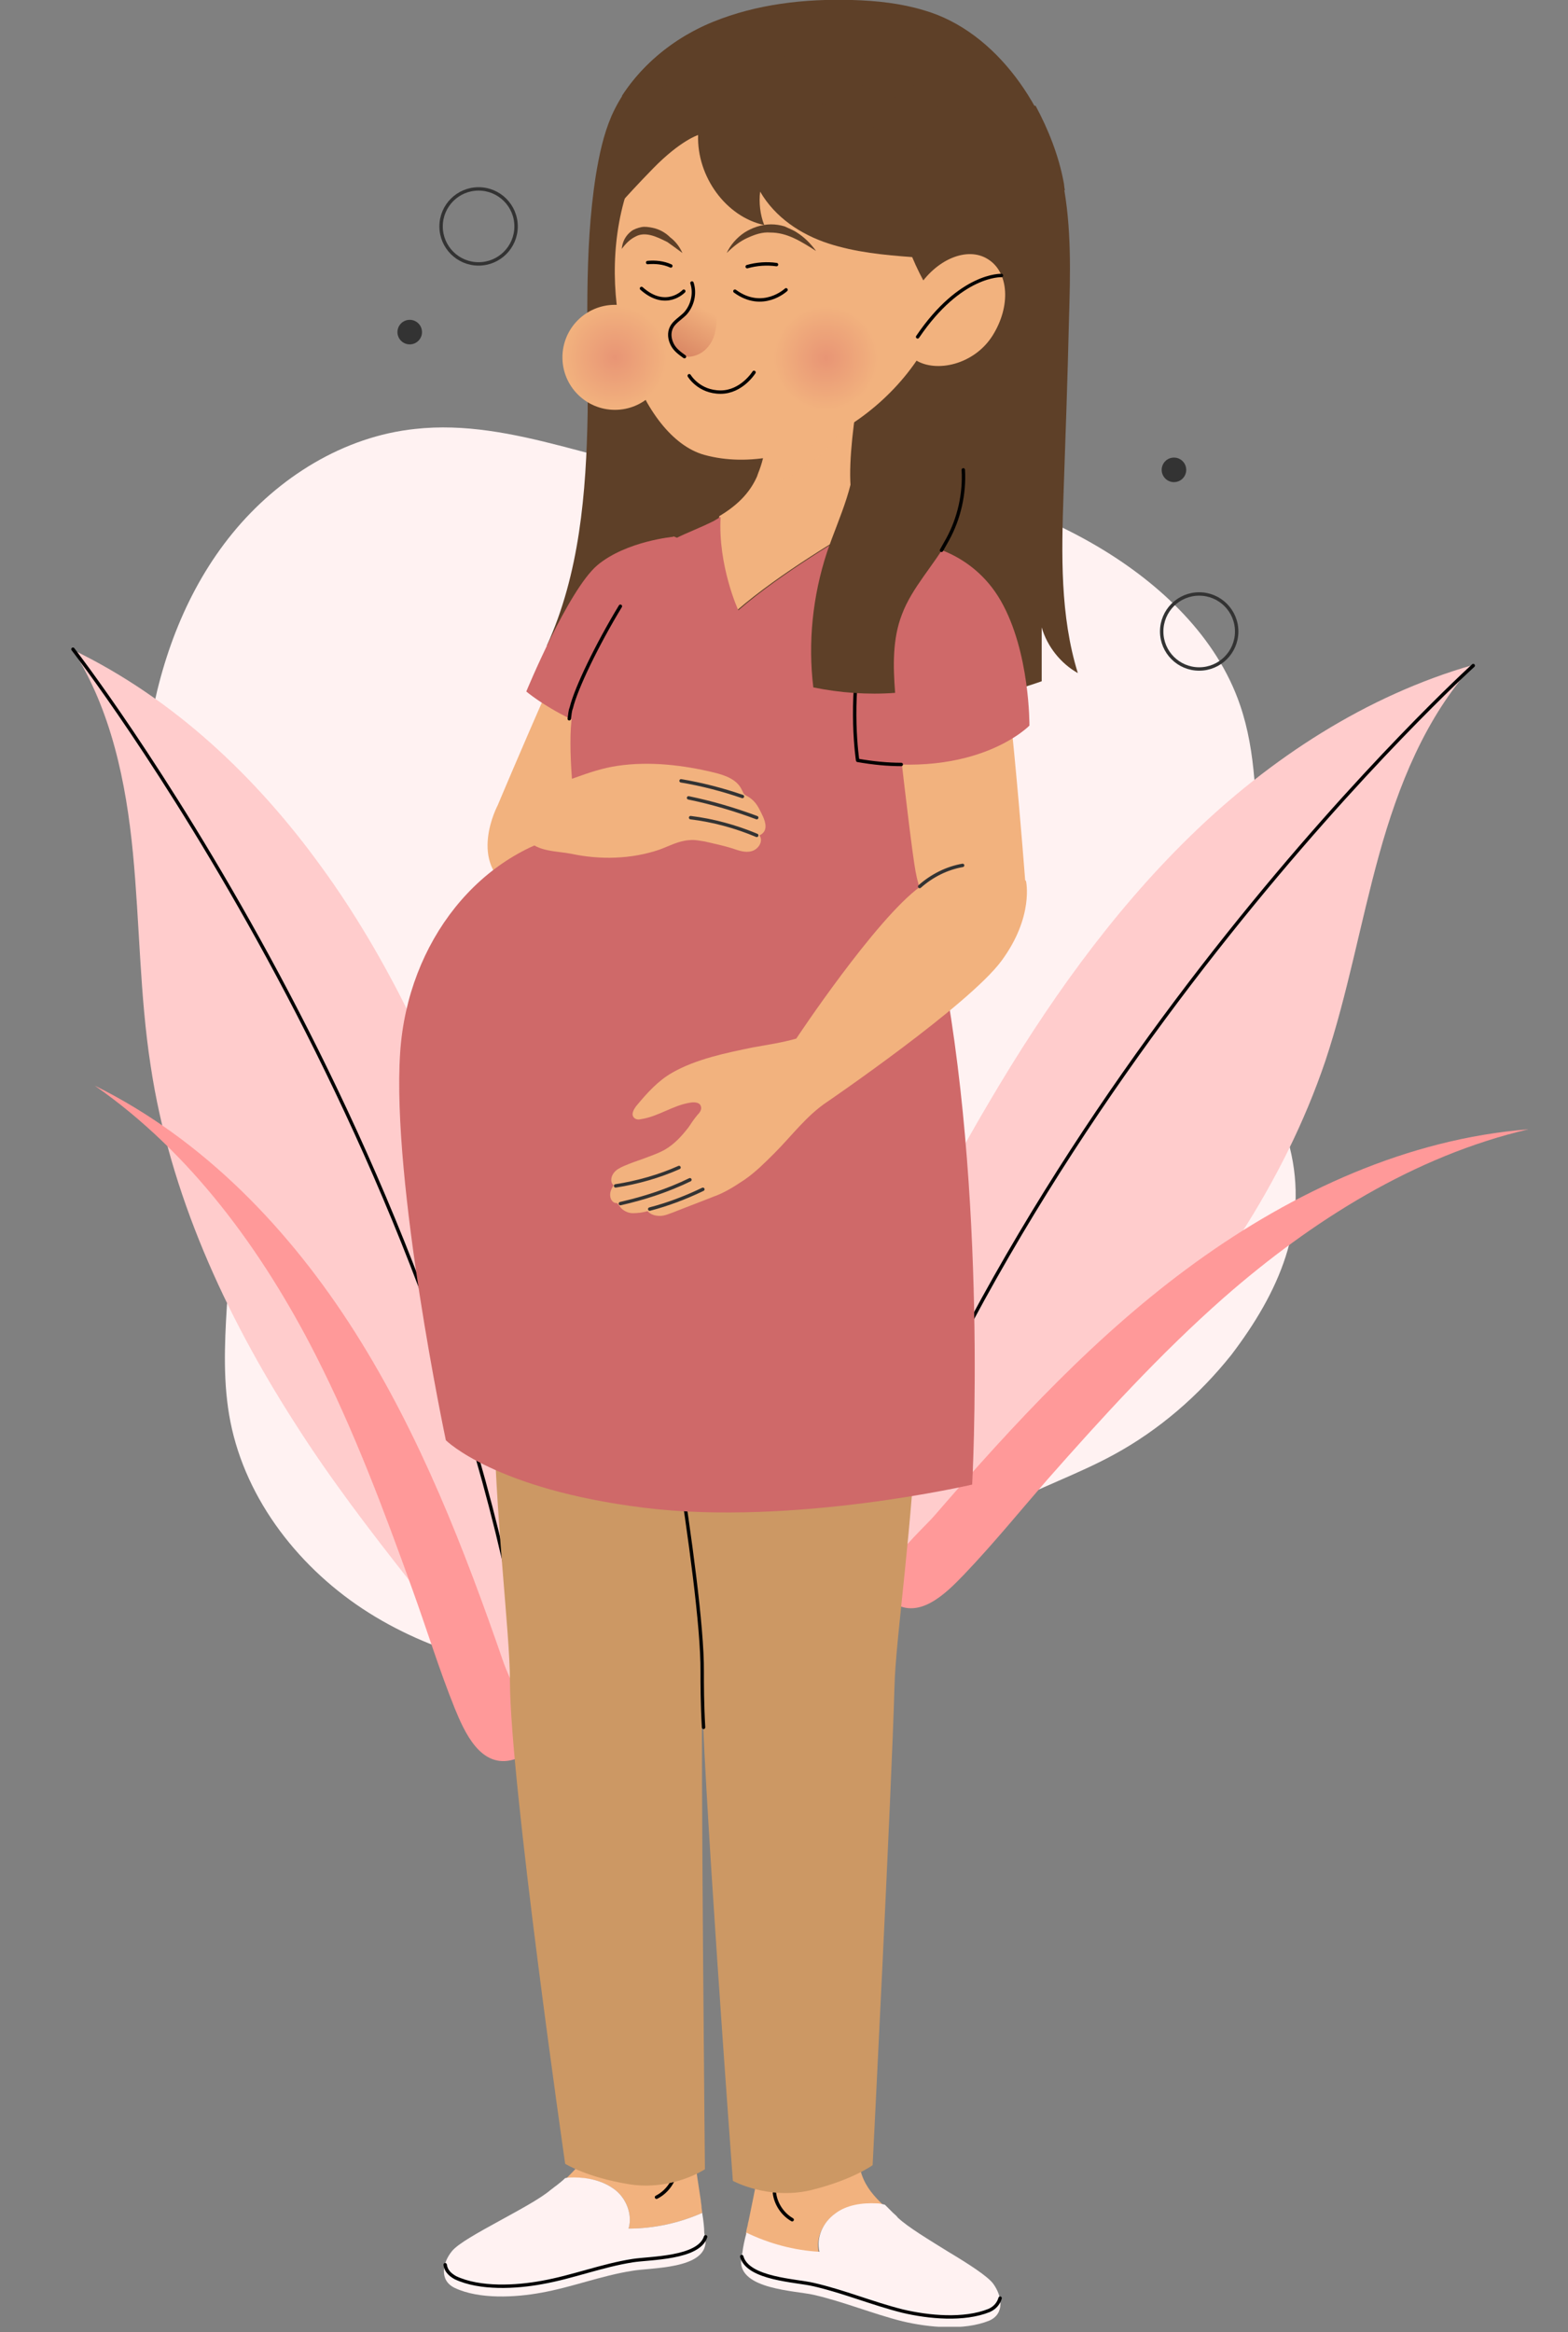 <svg width="230" height="342" viewBox="0 0 230 342" fill="none" xmlns="http://www.w3.org/2000/svg">
<rect x="0" y="0" width="230" height="342" fill="#808080" stroke="none"/>
<g clip-path="url(#clip0_921_14833)">
<path d="M163.4 213.3C158.1 216.2 152.2 218.2 146.9 221.1C137.4 226.4 129.9 234.7 120.4 239.8C110.5 245.1 99 246.6 87.9 246.1C76.1 245.6 64.1 242.8 54.1 236.5C44.1 230.2 36.1 220.1 33.8 208.5C31.6 197.4 34.7 185.8 33.5 174.5C32.3 162.8 26.7 152 23.6 140.6C20.7 129.7 20.1 118.2 21.9 107C23.6 96.6 27.4 86.4 34.1 78.2C40.8 70 50.4 64 60.9 62.9C75.4 61.3 89.3 68.8 103.9 70.1C111 70.7 118.1 69.8 125.3 70C137.9 70.3 150.3 73.8 161.1 80.2C170.2 85.6 178.5 93.4 181.9 103.4C184.3 110.4 184.2 117.9 184.5 125.3C184.9 139.5 185.8 154.5 189.2 168.3C192 179.6 187.6 189.5 180.6 198.7C175.8 204.7 170 209.7 163.4 213.3Z" fill="#FFF2F2"/>
<path d="M145.1 161.6C153.4 147.5 162.9 134 174.6 122.6C186.3 111.2 200.4 102 216.1 97.5C209.1 105.2 205.1 115.2 202.3 125.3C199.5 135.4 197.7 145.7 194.4 155.6C188.3 173.6 177.3 189.5 164.5 203.4C157.9 210.5 150.8 217.2 143.6 223.5C138.7 227.8 131.5 236.7 124 235.8C112.3 234.5 127.8 196.8 130.5 190.3C134.6 180.5 139.6 170.9 145.1 161.6Z" fill="#FFCCCC"/>
<path d="M216.1 97.6C216.1 97.6 150.8 156.8 123.9 236" stroke="black" stroke-width="0.5" stroke-miterlimit="10" stroke-linecap="round" stroke-linejoin="round"/>
<path d="M69.5 170.7C63.7 155.4 56.8 140.4 47.2 127.2C37.6 113.9 25.4 102.4 10.7 95.3C16.3 104.1 18.5 114.7 19.5 125.1C20.5 135.5 20.5 146 22.1 156.3C24.9 175 33 192.7 43.2 208.6C48.4 216.8 54.3 224.5 60.3 232.1C64.4 237.2 70 247.2 77.5 247.6C89.3 248.4 80.5 208.5 79 201.7C76.6 191.1 73.3 180.8 69.5 170.7Z" fill="#FFCCCC"/>
<path d="M10.7 95.2C10.7 95.2 64.8 164.9 77.5 247.5" stroke="black" stroke-width="0.5" stroke-miterlimit="10" stroke-linecap="round" stroke-linejoin="round"/>
<path d="M137.2 222.1C148.8 208.7 161 195.5 175.4 185.1C189.8 174.7 206.5 167 224.2 165.6C207.5 169.5 192.4 179 179.5 190.3C170.2 198.5 161.8 207.7 153.6 217C149.6 221.6 145.7 226.4 141.4 230.9C138.8 233.6 134.6 237.9 130.6 234.7C126.8 231.5 135.1 224.6 137.2 222.1Z" fill="#FF9999"/>
<path d="M73.9 243.9C68.1 227.1 61.6 210.4 52.1 195.4C42.6 180.4 29.9 167.1 13.9 159.2C28 169 38.5 183.4 46.3 198.7C51.9 209.7 56.3 221.4 60.5 233.1C62.6 238.9 64.4 244.8 66.7 250.5C68.1 253.9 70.5 259.5 75.4 258C80.2 256.5 75 247 73.9 243.9Z" fill="#FF9999"/>
<path d="M125 -5.23925e-05C118 -0.2 111 0.6 104.6 3.2C98.2 5.8 92.5 10.7 89.7 17C88.5 19.8 87.9 22.7 87.4 25.7C85.6 37.2 86.3 48.9 86.2 60.5C86 72.3 85 84.2 80.2 94.7C89.8 101.5 102.2 102.7 113.9 103.3C127 104 140.5 104.3 152.8 99.9C152.8 97.3 152.8 94.6 152.8 92C153.6 94.8 155.6 97.3 158.1 98.7C155.5 90.3 155.7 81.3 156 72.5C156.3 64 156.6 55.4 156.8 46.9C157 40.2 157.2 33.3 155.9 26.7C153.8 16.1 146.3 4.6 135.5 1.5C132.2 0.5 128.6 0.1 125 -5.23925e-05Z" fill="#5E4028"/>
<path d="M90.2 321.1C91.9 322.4 92.8 324.8 92.2 326.8C95.9 326.8 99.6 326 103 324.5C103 324.2 102.9 323.9 102.9 323.6C102.9 323.3 102.8 323 102.8 322.7C102.1 318.3 101.3 312.6 101.4 310.1C101.6 306.6 101.9 303.4 102.2 300.5L87.4 301.3C87.5 303.4 87.6 305 87.6 305.9C87.6 308.7 87.6 311.6 86.7 314.3C86.1 316.2 84.9 317.6 83.6 318.9C83.4 319.1 83.2 319.3 83 319.5C83.4 319.4 83.8 319.4 84.3 319.4C86.3 319.3 88.5 319.8 90.2 321.1Z" fill="#F2B27E"/>
<path d="M103 324.5C99.6 326 95.9 326.8 92.2 326.8C92.8 324.8 91.9 322.4 90.2 321.1C88.5 319.8 86.3 319.3 84.2 319.3C83.8 319.3 83.4 319.3 82.9 319.4C82.5 319.8 82.1 320.1 81.6 320.5C81.3 320.7 81.1 320.9 80.8 321.1C79.3 322.4 76.1 324.1 73.2 325.7C70.1 327.4 67.2 329 66.3 330.1C64.9 331.8 64.4 334.4 66.7 335.5C70.3 337.2 75.6 336.9 79.4 336.2C83.9 335.4 88.2 333.7 92.7 333C95.4 332.5 103.6 332.8 103.5 328.6C103.5 328.4 103.4 328 103.3 327.4C103.3 326.7 103.2 325.7 103 324.5Z" fill="#FFF2F2"/>
<path d="M65.3 332.1C65.4 332.9 65.9 333.5 66.8 334C70.4 335.7 75.7 335.4 79.5 334.7C84 333.9 88.3 332.2 92.8 331.5C95.3 331.1 102.5 331.2 103.5 328" stroke="black" stroke-width="0.5" stroke-miterlimit="10" stroke-linecap="round" stroke-linejoin="round"/>
<path d="M99.1 318.5C98.8 320.1 97.7 321.5 96.3 322.2" stroke="black" stroke-width="0.5" stroke-miterlimit="10" stroke-linecap="round" stroke-linejoin="round"/>
<path d="M122.4 324.7C120.7 326 119.6 328.2 120.1 330.3C116.4 330.1 112.7 329.1 109.4 327.5C109.5 327.2 109.5 326.9 109.6 326.6C109.7 326.3 109.7 326 109.8 325.7C110.7 321.3 111.9 315.7 111.8 313.2C111.7 309.7 111.6 306.5 111.5 303.6L126.3 305.2C126.1 307.2 125.9 308.8 125.8 309.8C125.6 312.6 125.5 315.5 126.2 318.2C126.7 320.2 127.8 321.6 129.1 322.9C129.3 323.1 129.5 323.3 129.7 323.5C129.3 323.4 128.9 323.4 128.5 323.3C126.4 323 124.2 323.4 122.4 324.7Z" fill="#F2B27E"/>
<path d="M109.5 327.4C112.8 329 116.5 330 120.2 330.2C119.7 328.1 120.7 325.9 122.5 324.6C124.2 323.3 126.5 323 128.6 323.1C129 323.1 129.4 323.2 129.8 323.3C130.2 323.7 130.6 324.1 131 324.5C131.2 324.7 131.5 324.9 131.7 325.2C133.2 326.6 136.2 328.4 139.1 330.2C142.1 332 144.9 333.8 145.7 334.9C147 336.7 147.4 339.3 145.1 340.3C141.4 341.8 136.2 341.3 132.4 340.4C128 339.3 123.7 337.5 119.3 336.5C116.6 335.9 108.5 335.7 108.7 331.5C108.7 331.3 108.8 330.9 108.9 330.3C109 329.5 109.2 328.5 109.5 327.4Z" fill="#FFF2F2"/>
<path d="M146.7 337C146.5 337.7 146 338.4 145.1 338.8C141.4 340.3 136.2 339.8 132.4 338.9C128 337.8 123.7 336 119.3 335C116.8 334.4 109.7 334.2 108.8 330.9" stroke="black" stroke-width="0.5" stroke-miterlimit="10" stroke-linecap="round" stroke-linejoin="round"/>
<path d="M113.6 321.6C113.8 323.2 114.8 324.7 116.2 325.5" stroke="black" stroke-width="0.5" stroke-miterlimit="10" stroke-linecap="round" stroke-linejoin="round"/>
<path d="M81.6 149.9C66 180.6 74.8 231.9 74.8 246.5C74.8 261.1 82.9 317.3 82.9 317.3C82.9 317.3 86.1 319.3 92.3 320.3C98.6 321.3 103.4 318.1 103.4 318.1C103.4 318.1 102.8 257.7 103 244.8C103.2 231.9 107.6 191.2 107.6 191.2L106.9 153L81.6 149.9Z" fill="#CC9864"/>
<path d="M126.7 150.8C141.5 181.8 131.5 232.9 131.2 247.5C130.8 262.1 128 317.5 128 317.5C128 317.5 125 319.7 118.8 321.2C112.6 322.6 107.5 319.8 107.5 319.8C107.5 319.8 102.9 258.1 102.9 245.2C103 232.3 95.5 191.4 95.5 191.4L101.1 153.3L126.7 150.8Z" fill="#CC9864"/>
<path d="M103.2 253.3C103 249.8 103 247 103 245.1C103.1 232.2 95.6 191.3 95.6 191.3L79.8 185.1" stroke="black" stroke-width="0.5" stroke-miterlimit="10" stroke-linecap="round" stroke-linejoin="round"/>
<path d="M95.6 191.3L79.7 190.8" stroke="black" stroke-width="0.5" stroke-miterlimit="10" stroke-linecap="round" stroke-linejoin="round"/>
<path d="M130.7 184C124.2 179.2 120.2 170.5 120.5 161.8" stroke="black" stroke-width="0.5" stroke-miterlimit="10" stroke-linecap="round" stroke-linejoin="round"/>
<path d="M98.9 78.7C98.9 78.7 92.2 80 89.8 82C87.3 84 73 118.1 73 118.1C73 118.1 68.4 126.7 75.4 130.6C82.3 134.5 87.7 122.8 87.7 122.8L104.8 88L98.9 78.7Z" fill="#F2B27E"/>
<path d="M98.9 78.7C98.9 78.7 91.9 79.3 87.6 82.9C83.3 86.6 77.2 101.4 77.2 101.4C77.2 101.4 86.4 109.3 100.5 109.4C100.6 109.5 115.8 84.6 98.9 78.7Z" fill="#CF6969"/>
<path d="M105.5 75.7C107.8 74.3 110 72.5 111.2 69.5C113.6 63.6 111.6 58.8 111.6 58.8L127.1 51.3C127.1 51.3 123.4 68.4 125.2 73.8C125.6 74.9 126.3 75.7 127.3 76.5C124 78.4 114.3 84.1 108.1 89.5C108.1 89.4 105.1 82.9 105.5 75.7Z" fill="#F2B27E"/>
<path d="M127.9 101.3C127.1 93.2 132.7 83.3 134.9 79.8C137.5 80.6 139.6 81.3 140.1 82.3C141.3 84.7 142.6 93.8 134.9 109.1C134.3 110.3 133.7 111.4 133.1 112.5C131.3 111.1 128.5 107.9 127.9 101.3Z" fill="#F2B27E"/>
<path d="M103.9 114.5C103.9 114.5 107.2 120.8 115.7 121.7" stroke="black" stroke-width="0.5" stroke-miterlimit="10" stroke-linecap="round" stroke-linejoin="round"/>
<path d="M114.1 143.3C114.1 143.3 103.5 159.7 91.2 156.9" stroke="black" stroke-width="0.5" stroke-miterlimit="10" stroke-linecap="round" stroke-linejoin="round"/>
<path d="M83.5 105.4C83.6 104.8 83.6 104.3 83.8 103.8C84.5 100.9 87.6 94.5 91 88.9" stroke="black" stroke-width="0.5" stroke-miterlimit="10" stroke-linecap="round" stroke-linejoin="round"/>
<path opacity="0.7" d="M113.2 70.4C112.4 70.4 111.7 70.1 111.1 69.7C111.1 69.6 111.2 69.5 111.2 69.4C113.6 63.5 111.6 58.7 111.6 58.7L127.1 51.2C127.1 51.2 126.2 55.3 125.5 60.2C123.4 63.5 118.2 70.6 113.2 70.4Z" fill="#F2B27E"/>
<path d="M137.7 139.1C135.8 130 133.2 112.5 133.2 112.5C133.2 112.5 128.6 107.8 128 101.3C127.2 93.2 132.8 83.3 135 79.8C133 79.1 130.7 78.4 128.9 77.4C128.4 77.1 127.9 76.8 127.5 76.5C124.2 78.4 114.5 84.1 108.3 89.5C108.3 89.5 105.3 83 105.7 75.8C105.4 76 105 76.2 104.7 76.4C102.7 77.4 100.8 78.1 99.2 78.9C95.4 80.7 85.4 98.4 84.1 104C83.1 108.1 84.1 117.3 84.7 122C70.4 124.7 59.8 138.1 58.7 154.3C57.4 173.4 65.4 211.2 65.4 211.2C65.4 211.2 72.6 218.4 94.5 221.1C116.4 223.8 142.6 217.7 142.6 217.7C142.6 217.7 145 174.9 137.7 139.1Z" fill="#CF6969"/>
<path d="M136.3 80.2C136.3 80.2 143.7 82.6 145.7 88.1C147.7 93.6 150.4 129.4 150.4 129.4C150.4 129.4 150.6 137.8 144.5 138.5C138.4 139.2 135.2 132.8 134.3 127.8C133.4 122.9 130.3 94.3 130.3 94.3L136.3 80.2Z" fill="#F2B27E"/>
<path d="M134.9 79.8C134.9 79.8 142.5 80.6 146.8 88.1C151.1 95.6 151 106.4 151 106.4C151 106.4 143.3 114.4 125.9 111.5C125.8 111.5 122.5 88.9 134.9 79.8Z" fill="#CF6969"/>
<path d="M132.2 112.1C130.2 112.1 128.1 111.9 125.8 111.5C125.8 111.5 124.5 103 126.4 94.3" stroke="black" stroke-width="0.5" stroke-miterlimit="10" stroke-linecap="round" stroke-linejoin="round"/>
<path d="M91.5 29.6C87.2 45.4 94 64.1 103.3 66.7C116.3 70.3 134.3 59.8 138.6 44C142.9 28.2 137.2 11.3 124.2 7.7C111.2 4.1 95.9 13.8 91.5 29.6Z" fill="#F2B27E"/>
<path d="M121.1 60.2C125.353 60.2 128.8 56.752 128.8 52.5C128.8 48.247 125.353 44.8 121.1 44.8C116.847 44.8 113.4 48.247 113.4 52.5C113.4 56.752 116.847 60.2 121.1 60.2Z" fill="url(#paint0_radial_921_14833)"/>
<path d="M90.2 60.1C94.453 60.1 97.9 56.653 97.9 52.4C97.9 48.147 94.453 44.7 90.2 44.7C85.947 44.7 82.5 48.147 82.5 52.4C82.5 56.653 85.947 60.1 90.2 60.1Z" fill="url(#paint1_radial_921_14833)"/>
<path d="M110.6 54.6C110.6 54.6 108.8 57.5 105.7 57.5C102.5 57.5 101.1 55.1 101.1 55.1" stroke="black" stroke-width="0.5" stroke-miterlimit="10" stroke-linecap="round" stroke-linejoin="round"/>
<path d="M106.6 37.1C107.5 36.2 108.5 35.4 109.6 34.9C110.7 34.4 111.8 34 113 34.1C114.2 34.1 115.3 34.4 116.4 34.9C117.5 35.4 118.6 36.1 119.7 36.8C118.9 35.7 118 34.8 116.9 34.1C116.3 33.7 115.7 33.5 115.1 33.2C114.4 33 113.8 32.9 113.1 32.9C111.7 32.9 110.3 33.4 109.2 34.1C108 34.9 107.1 36 106.6 37.1Z" fill="#5E4028"/>
<path d="M100.1 37.1C99.7 36.2 99.1 35.4 98.3 34.8C97.6 34.1 96.7 33.6 95.7 33.4C95.2 33.3 94.6 33.2 94.1 33.3C93.6 33.4 93 33.6 92.6 33.9C91.7 34.6 91.3 35.5 91.2 36.5C91.8 35.7 92.4 35.1 93.2 34.7C93.9 34.3 94.7 34.3 95.5 34.5C96.3 34.7 97.1 35.1 97.9 35.5C98.6 36 99.3 36.5 100.1 37.1Z" fill="#5E4028"/>
<path d="M115.3 42.5C115.3 42.5 111.9 45.7 107.8 42.7" stroke="black" stroke-width="0.5" stroke-miterlimit="10" stroke-linecap="round" stroke-linejoin="round"/>
<path d="M100.3 42.7C100.3 42.7 97.7 45.5 94.1 42.3" stroke="black" stroke-width="0.5" stroke-miterlimit="10" stroke-linecap="round" stroke-linejoin="round"/>
<path d="M101.5 41.5C102 43 101.6 44.8 100.5 46C99.8 46.7 98.9 47.2 98.5 48C98.1 48.8 98.2 49.7 98.6 50.5C99 51.3 99.7 51.8 100.4 52.3C100.4 52.3 102.7 52.7 104.2 50.4C105.7 48.1 105.1 44.4 104.2 42.1C103.3 39.8 101.5 41.5 101.5 41.5Z" fill="url(#paint2_linear_921_14833)"/>
<path d="M101.5 41.5C102 43 101.6 44.8 100.5 46C99.8 46.7 98.9 47.2 98.5 48C98.1 48.8 98.2 49.7 98.6 50.5C99 51.3 99.7 51.8 100.4 52.3" stroke="black" stroke-width="0.5" stroke-miterlimit="10" stroke-linecap="round" stroke-linejoin="round"/>
<path d="M109.6 39.1C111 38.7 112.5 38.6 113.9 38.8" stroke="black" stroke-width="0.5" stroke-miterlimit="10" stroke-linecap="round" stroke-linejoin="round"/>
<path d="M98.4 39C97.3 38.5 96.1 38.4 95 38.5" stroke="black" stroke-width="0.5" stroke-miterlimit="10" stroke-linecap="round" stroke-linejoin="round"/>
<path d="M135.7 14.4C128.7 6.3 116.9 4 107.4 8.2C102.1 10.5 97.5 14.6 94.2 19.7C92.6 22.1 91 25 90.2 27.8C90 28.6 89.4 31.7 89.4 31.7C89.4 31.7 91.4 29.2 95.8 24.7C99.8 20.6 102.4 19.8 102.4 19.8C102.2 25.9 106.5 31.8 112.1 33C111.5 31.5 111.3 29.7 111.5 28.1C113.7 31.9 117.5 34.4 121.5 35.7C125.5 37 129.7 37.4 133.8 37.7C135.1 40.8 136.8 43.8 139 46.3C140.8 45.5 141.5 43.2 141.9 41.2C143.5 31.8 141.6 21.4 135.7 14.4Z" fill="#5E4028"/>
<path d="M134.6 42.3C131.9 46.6 131.3 50.9 134.3 52.8C137.3 54.7 142.9 53.5 145.6 49.2C148.3 44.9 148 39.9 144.9 38C141.9 36.1 137.3 38 134.6 42.3Z" fill="#F2B27E"/>
<path d="M146.9 40.4C146.9 40.4 140.9 40.1 134.6 49.4" stroke="black" stroke-width="0.5" stroke-miterlimit="10" stroke-linecap="round" stroke-linejoin="round"/>
<path d="M117.3 14C122.9 15.7 128.1 18.6 133.3 21.2C138.5 23.9 143.9 26.4 149.7 27.5C151.8 27.9 154.1 28.1 156.2 27.9C156.1 27.5 156.1 27 156 26.6C155.3 22.9 153.8 19 151.9 15.5C145.2 16.5 138.3 16.3 131.8 14.4C128.8 13.5 126 12.3 123.1 11.2C115.9 8.3 108.4 5.9 100.8 5.1C97 7.3 93.6 10.4 91.2 14.1C99.6 11.5 108.9 11.4 117.3 14Z" fill="#5E4028"/>
<path d="M90.6 112.3C95.3 111.6 100.3 112.2 104.8 113.3C106.4 113.7 108.1 114.3 108.8 115.8C108.9 116 109 116.2 109.1 116.4C109.3 116.6 109.5 116.7 109.7 116.8C111 117.6 111.3 118.5 111.9 119.7C112.3 120.6 112.7 121.9 111.4 122.5C112 123.3 111.3 124.5 110.3 124.8C109.3 125.1 108.3 124.7 107.4 124.4C106.1 124 104.7 123.7 103.4 123.4C102.7 123.3 101.9 123.1 101.1 123.2C99.5 123.3 98.1 124.1 96.7 124.6C92.6 126 88 126.1 83.8 125.2C81.8 124.8 78.7 124.9 77.4 123.1C76.7 122.2 75.5 119.8 75.8 118.6C75.7 116.7 76.7 116.4 78.4 116C82.5 115 86.4 112.9 90.6 112.3Z" fill="#F2B27E"/>
<path d="M108.9 116.8C106 115.8 102.9 115 99.9 114.5" stroke="#333333" stroke-width="0.5" stroke-miterlimit="10" stroke-linecap="round" stroke-linejoin="round"/>
<path d="M111 119.9C107.8 118.7 104.4 117.7 101 117" stroke="#333333" stroke-width="0.5" stroke-miterlimit="10" stroke-linecap="round" stroke-linejoin="round"/>
<path d="M111 122.5C107.9 121.2 104.6 120.3 101.3 119.9" stroke="#333333" stroke-width="0.5" stroke-miterlimit="10" stroke-linecap="round" stroke-linejoin="round"/>
<path d="M121.3 161.6C118.3 163.6 116.1 166.6 113.6 169.1C112.2 170.5 110.8 171.9 109.2 173C107.7 174 106.3 174.9 104.6 175.5C102.6 176.3 100.7 177 98.7 177.8C98.1 178 97.5 178.3 96.8 178.3C96.1 178.3 95.4 178.1 95 177.6C94.3 177.8 93.6 177.9 92.8 177.9C92.1 177.9 91.3 177.5 90.9 176.9C90.8 176.8 90.7 176.6 90.6 176.5C90.5 176.4 90.4 176.4 90.2 176.4C89.7 176.2 89.5 175.7 89.5 175.2C89.5 174.7 89.7 174.3 90 173.8C89.7 173.6 89.6 173.1 89.7 172.7C89.8 172.2 90.2 171.7 90.7 171.4C91.2 171.1 91.7 170.9 92.2 170.7C93.2 170.3 94.2 170 95.2 169.6C96 169.3 96.8 169 97.5 168.6C98.9 167.8 100 166.6 101 165.3C101.4 164.7 101.8 164.1 102.3 163.5C102.6 163.2 103 162.7 102.8 162.2C102.6 161.6 101.8 161.6 101.2 161.7C98.7 162.1 96.6 163.7 94.1 164.1C93.7 164.2 93.3 164.2 93 163.9C92.5 163.4 93 162.6 93.4 162.1C94.9 160.3 96.5 158.5 98.6 157.3C102.1 155.3 106.5 154.4 110.4 153.6C112.6 153.2 114.7 152.9 116.8 152.3C116.8 152.3 128.4 134.8 135 130C135 130 142.5 121.4 150.5 129.2C150.5 129.2 151.7 134.4 146.9 140.9C142.1 147.4 121.3 161.6 121.3 161.6Z" fill="#F2B27E"/>
<path d="M90.3 173.9C93.5 173.4 96.7 172.5 99.6 171.2" stroke="#333333" stroke-width="0.5" stroke-miterlimit="10" stroke-linecap="round" stroke-linejoin="round"/>
<path d="M91 176.5C94.5 175.7 97.9 174.6 101.2 173" stroke="#333333" stroke-width="0.5" stroke-miterlimit="10" stroke-linecap="round" stroke-linejoin="round"/>
<path d="M95.3 177.3C98 176.6 100.6 175.6 103.1 174.4" stroke="#333333" stroke-width="0.5" stroke-miterlimit="10" stroke-linecap="round" stroke-linejoin="round"/>
<path d="M134.9 130C136.7 128.4 138.9 127.3 141.2 126.9" stroke="#333333" stroke-width="0.5" stroke-miterlimit="10" stroke-linecap="round" stroke-linejoin="round"/>
<path d="M125.3 64.9C125.9 70.4 123.1 75.7 121.3 81C119.2 87.4 118.5 94.2 119.3 100.8C123.2 101.6 127.3 101.9 131.3 101.6C131 97.7 130.9 93.7 132.3 90.1C133.8 86.1 137 82.9 139.1 79.1C140.8 76 141.6 72.4 141.4 68.9" fill="#5E4028"/>
<path d="M138.1 80.7C138.4 80.2 138.7 79.6 139 79.1C140.7 76 141.5 72.4 141.3 68.9" stroke="black" stroke-width="0.5" stroke-miterlimit="10" stroke-linecap="round" stroke-linejoin="round"/>
<path d="M175.9 98.1C178.937 98.1 181.4 95.638 181.4 92.6C181.4 89.562 178.937 87.1 175.9 87.1C172.862 87.1 170.4 89.562 170.4 92.6C170.4 95.638 172.862 98.1 175.9 98.1Z" stroke="#333333" stroke-width="0.5" stroke-miterlimit="10" stroke-linecap="round" stroke-linejoin="round"/>
<path d="M70.2 38.7C73.237 38.7 75.7 36.237 75.7 33.2C75.7 30.162 73.237 27.7 70.2 27.7C67.162 27.7 64.7 30.162 64.7 33.2C64.7 36.237 67.162 38.7 70.2 38.7Z" stroke="#333333" stroke-width="0.5" stroke-miterlimit="10" stroke-linecap="round" stroke-linejoin="round"/>
<path d="M60.1 50.5C61.094 50.5 61.9 49.694 61.9 48.7C61.9 47.706 61.094 46.9 60.1 46.9C59.106 46.9 58.3 47.706 58.3 48.7C58.3 49.694 59.106 50.5 60.1 50.5Z" fill="#333333"/>
<path d="M172.2 70.7C173.194 70.7 174 69.894 174 68.9C174 67.906 173.194 67.1 172.2 67.1C171.206 67.1 170.4 67.906 170.4 68.9C170.4 69.894 171.206 70.7 172.2 70.7Z" fill="#333333"/>
</g>
<defs>
<radialGradient id="paint0_radial_921_14833" cx="0" cy="0" r="1" gradientUnits="userSpaceOnUse" gradientTransform="translate(121.145 52.526) rotate(-164.71) scale(7.659)">
<stop stop-color="#E89575"/>
<stop offset="1" stop-color="#F2B27E"/>
</radialGradient>
<radialGradient id="paint1_radial_921_14833" cx="0" cy="0" r="1" gradientUnits="userSpaceOnUse" gradientTransform="translate(90.213 52.429) rotate(-164.71) scale(7.659)">
<stop stop-color="#E89575"/>
<stop offset="1" stop-color="#F2B27E"/>
</radialGradient>
<linearGradient id="paint2_linear_921_14833" x1="99.709" y1="51.431" x2="103.255" y2="45.249" gradientUnits="userSpaceOnUse">
<stop stop-color="#DB8965"/>
<stop offset="1" stop-color="#F2B27E"/>
</linearGradient>
<clipPath id="clip0_921_14833">
<rect width="229.4" height="341.2" fill="white"/>
</clipPath>
</defs>
</svg>
